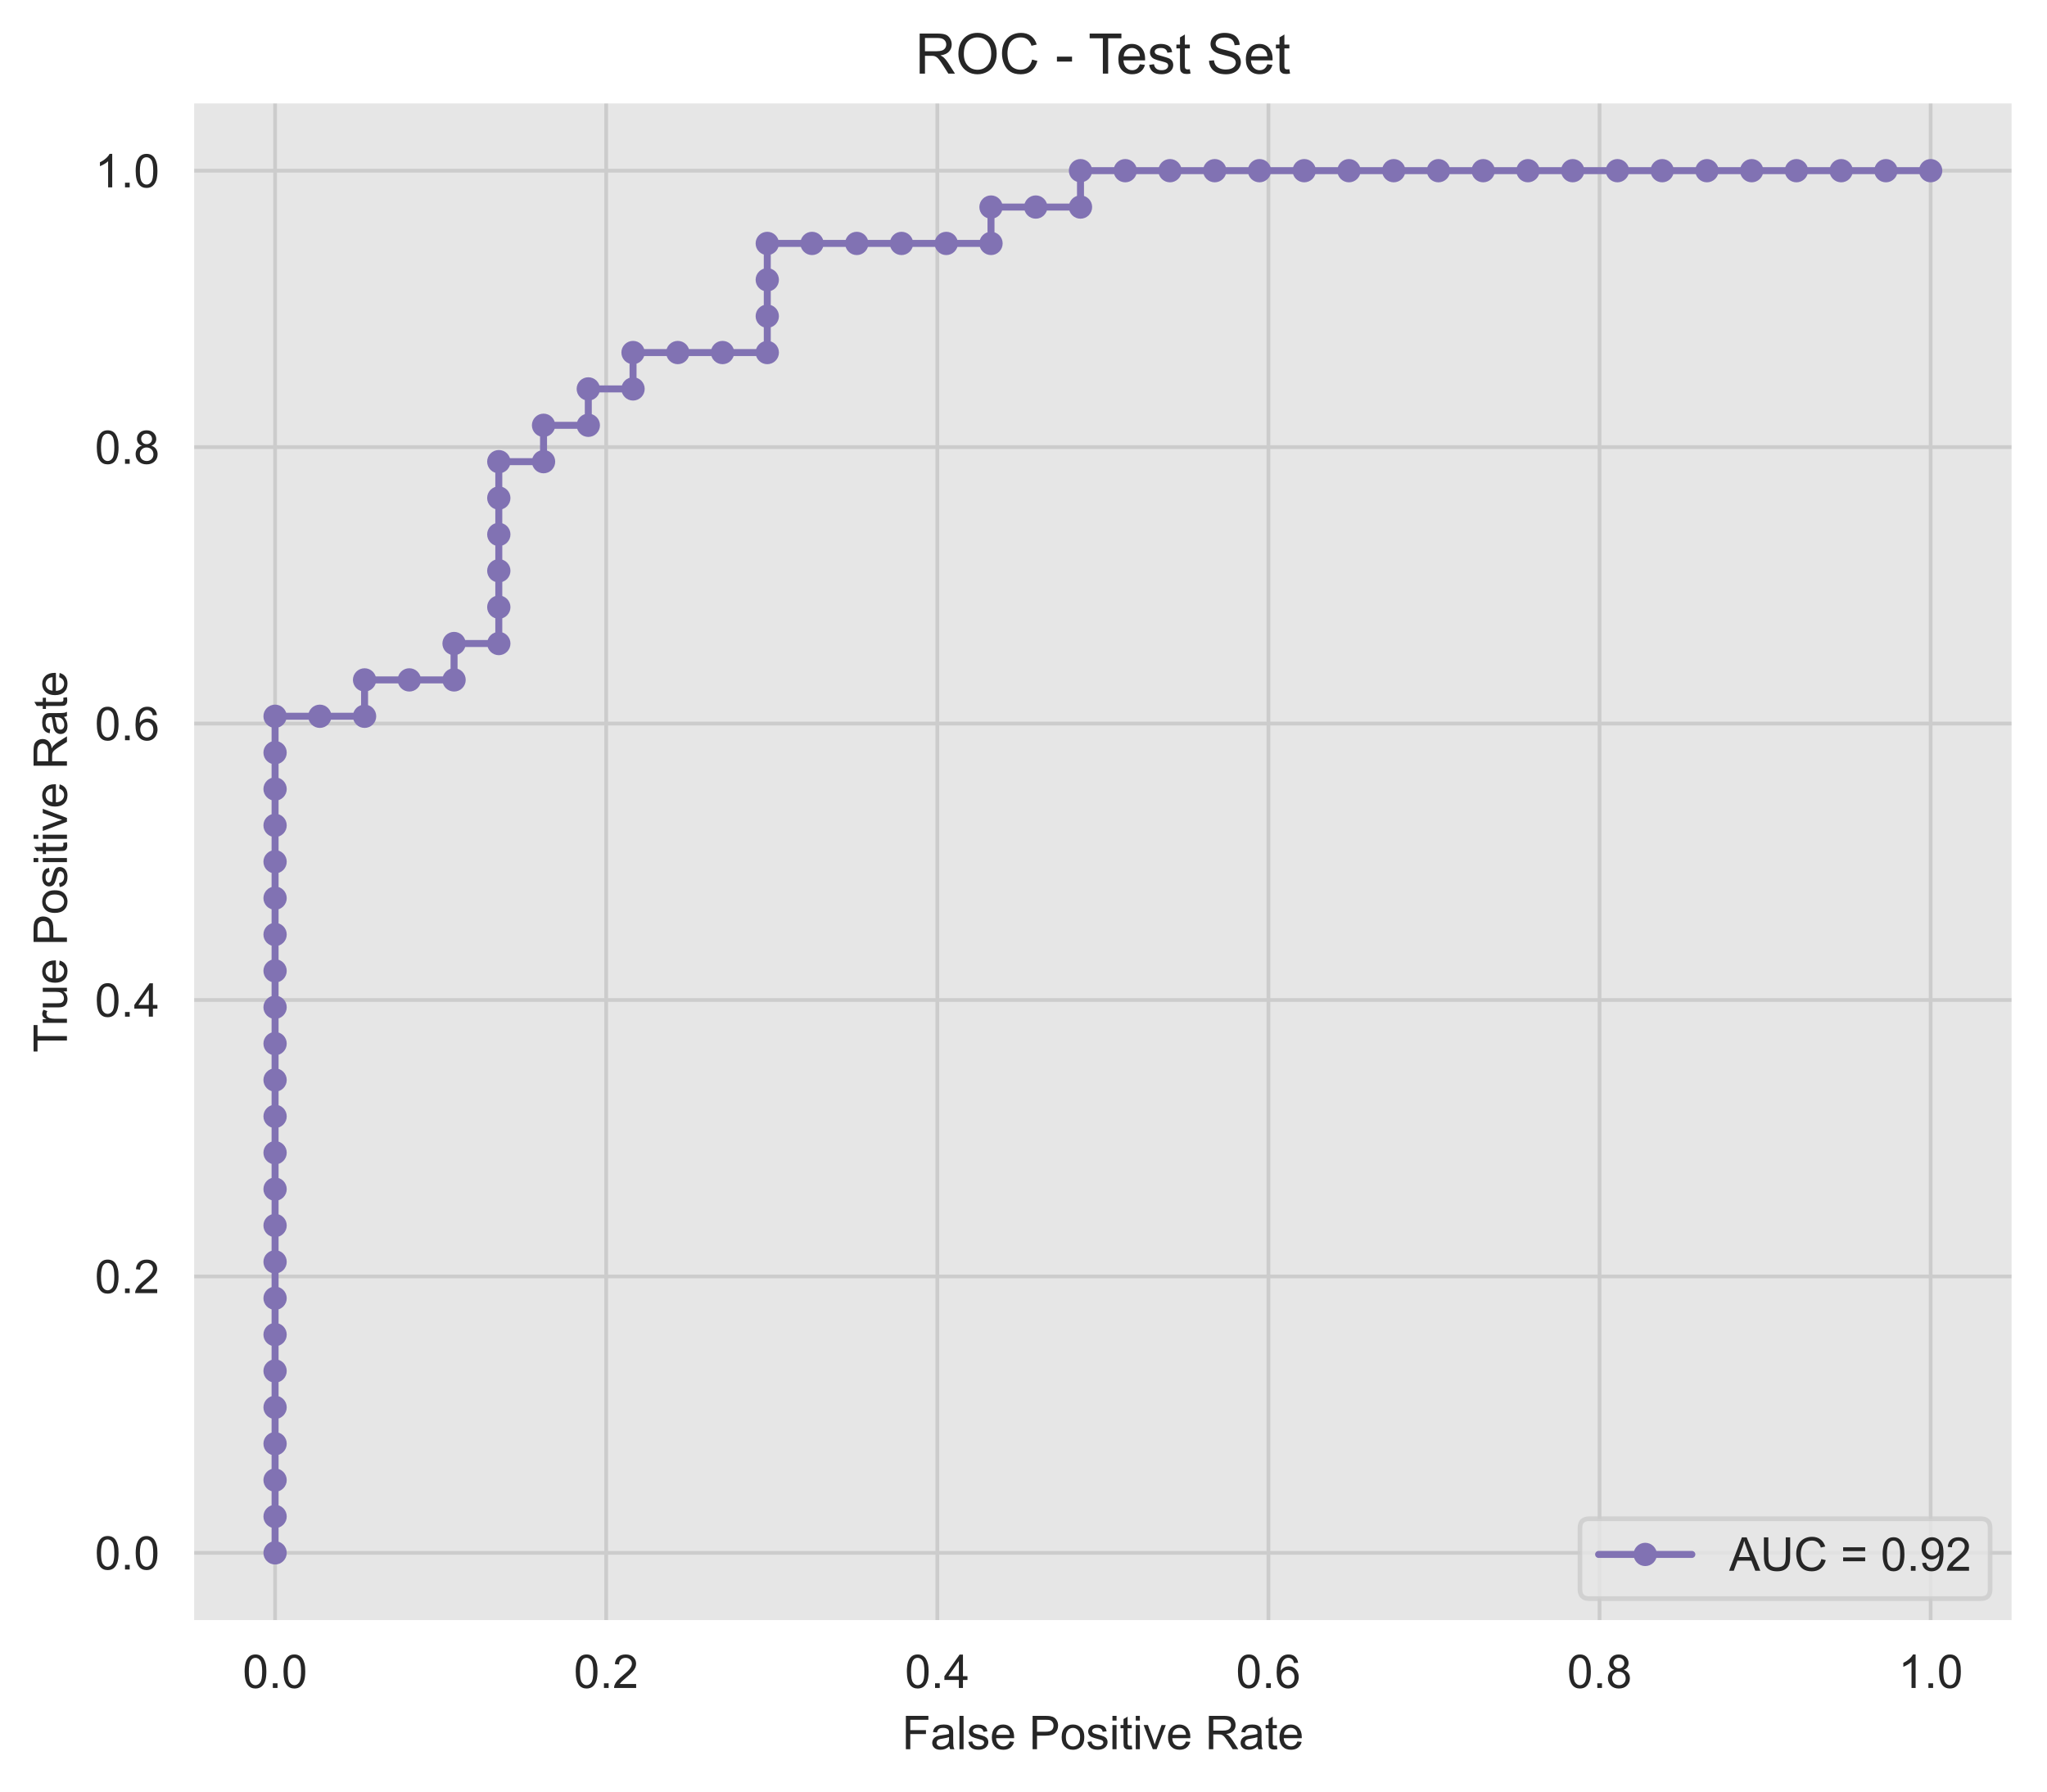<?xml version="1.0" encoding="utf-8" standalone="no"?>
<!DOCTYPE svg PUBLIC "-//W3C//DTD SVG 1.1//EN"
  "http://www.w3.org/Graphics/SVG/1.1/DTD/svg11.dtd">
<!-- Created with matplotlib (https://matplotlib.org/) -->
<svg height="384.44pt" version="1.1" viewBox="0 0 439.045 384.44" width="439.045pt" xmlns="http://www.w3.org/2000/svg" xmlns:xlink="http://www.w3.org/1999/xlink">
 <defs>
  <style type="text/css">*{stroke-linecap:butt;stroke-linejoin:round;}</style>
 </defs>
 <g id="figure_1">
  <g id="patch_1">
   <path d="M 0 384.44 
L 439.045 384.44 
L 439.045 0 
L 0 0 
z
" style="fill:#ffffff;"/>
  </g>
  <g id="axes_1">
   <g id="patch_2">
    <path d="M 41.245 347.949 
L 431.845 347.949 
L 431.845 21.789 
L 41.245 21.789 
z
" style="fill:#e6e6e6;"/>
   </g>
   <g id="matplotlib.axis_1">
    <g id="xtick_1">
     <g id="line2d_1">
      <path clip-path="url(#pf5cf97fb03)" d="M 59 347.949 
L 59 21.789 
" style="fill:none;stroke:#cccccc;stroke-linecap:round;stroke-width:0.8;"/>
     </g>
     <g id="text_1">
      <!-- 0.0 -->
      <g style="fill:#262626;" transform="translate(52.05 362.107)scale(0.1 -0.1)">
       <defs>
        <path d="M 4.156 35.297 
Q 4.156 48 6.766 55.734 
Q 9.375 63.484 14.516 67.672 
Q 19.672 71.875 27.484 71.875 
Q 33.25 71.875 37.594 69.547 
Q 41.938 67.234 44.766 62.859 
Q 47.609 58.5 49.219 52.219 
Q 50.828 45.953 50.828 35.297 
Q 50.828 22.703 48.234 14.969 
Q 45.656 7.234 40.5 3 
Q 35.359 -1.219 27.484 -1.219 
Q 17.141 -1.219 11.234 6.203 
Q 4.156 15.141 4.156 35.297 
z
M 13.188 35.297 
Q 13.188 17.672 17.312 11.828 
Q 21.438 6 27.484 6 
Q 33.547 6 37.672 11.859 
Q 41.797 17.719 41.797 35.297 
Q 41.797 52.984 37.672 58.781 
Q 33.547 64.594 27.391 64.594 
Q 21.344 64.594 17.719 59.469 
Q 13.188 52.938 13.188 35.297 
z
" id="ArialMT-48"/>
        <path d="M 9.078 0 
L 9.078 10.016 
L 19.094 10.016 
L 19.094 0 
z
" id="ArialMT-46"/>
       </defs>
       <use xlink:href="#ArialMT-48"/>
       <use x="55.615" xlink:href="#ArialMT-46"/>
       <use x="83.398" xlink:href="#ArialMT-48"/>
      </g>
     </g>
    </g>
    <g id="xtick_2">
     <g id="line2d_2">
      <path clip-path="url(#pf5cf97fb03)" d="M 130.018 347.949 
L 130.018 21.789 
" style="fill:none;stroke:#cccccc;stroke-linecap:round;stroke-width:0.8;"/>
     </g>
     <g id="text_2">
      <!-- 0.2 -->
      <g style="fill:#262626;" transform="translate(123.068 362.107)scale(0.1 -0.1)">
       <defs>
        <path d="M 50.344 8.453 
L 50.344 0 
L 3.031 0 
Q 2.938 3.172 4.047 6.109 
Q 5.859 10.938 9.828 15.625 
Q 13.812 20.312 21.344 26.469 
Q 33.016 36.031 37.109 41.625 
Q 41.219 47.219 41.219 52.203 
Q 41.219 57.422 37.469 61 
Q 33.734 64.594 27.734 64.594 
Q 21.391 64.594 17.578 60.781 
Q 13.766 56.984 13.719 50.25 
L 4.688 51.172 
Q 5.609 61.281 11.656 66.578 
Q 17.719 71.875 27.938 71.875 
Q 38.234 71.875 44.234 66.156 
Q 50.25 60.453 50.25 52 
Q 50.25 47.703 48.484 43.547 
Q 46.734 39.406 42.656 34.812 
Q 38.578 30.219 29.109 22.219 
Q 21.188 15.578 18.938 13.203 
Q 16.703 10.844 15.234 8.453 
z
" id="ArialMT-50"/>
       </defs>
       <use xlink:href="#ArialMT-48"/>
       <use x="55.615" xlink:href="#ArialMT-46"/>
       <use x="83.398" xlink:href="#ArialMT-50"/>
      </g>
     </g>
    </g>
    <g id="xtick_3">
     <g id="line2d_3">
      <path clip-path="url(#pf5cf97fb03)" d="M 201.036 347.949 
L 201.036 21.789 
" style="fill:none;stroke:#cccccc;stroke-linecap:round;stroke-width:0.8;"/>
     </g>
     <g id="text_3">
      <!-- 0.4 -->
      <g style="fill:#262626;" transform="translate(194.086 362.107)scale(0.1 -0.1)">
       <defs>
        <path d="M 32.328 0 
L 32.328 17.141 
L 1.266 17.141 
L 1.266 25.203 
L 33.938 71.578 
L 41.109 71.578 
L 41.109 25.203 
L 50.781 25.203 
L 50.781 17.141 
L 41.109 17.141 
L 41.109 0 
z
M 32.328 25.203 
L 32.328 57.469 
L 9.906 25.203 
z
" id="ArialMT-52"/>
       </defs>
       <use xlink:href="#ArialMT-48"/>
       <use x="55.615" xlink:href="#ArialMT-46"/>
       <use x="83.398" xlink:href="#ArialMT-52"/>
      </g>
     </g>
    </g>
    <g id="xtick_4">
     <g id="line2d_4">
      <path clip-path="url(#pf5cf97fb03)" d="M 272.054 347.949 
L 272.054 21.789 
" style="fill:none;stroke:#cccccc;stroke-linecap:round;stroke-width:0.8;"/>
     </g>
     <g id="text_4">
      <!-- 0.6 -->
      <g style="fill:#262626;" transform="translate(265.104 362.107)scale(0.1 -0.1)">
       <defs>
        <path d="M 49.75 54.047 
L 41.016 53.375 
Q 39.844 58.547 37.703 60.891 
Q 34.125 64.656 28.906 64.656 
Q 24.703 64.656 21.531 62.312 
Q 17.391 59.281 14.984 53.469 
Q 12.594 47.656 12.5 36.922 
Q 15.672 41.75 20.266 44.094 
Q 24.859 46.438 29.891 46.438 
Q 38.672 46.438 44.844 39.969 
Q 51.031 33.5 51.031 23.25 
Q 51.031 16.5 48.125 10.719 
Q 45.219 4.938 40.141 1.859 
Q 35.062 -1.219 28.609 -1.219 
Q 17.625 -1.219 10.688 6.859 
Q 3.766 14.938 3.766 33.5 
Q 3.766 54.25 11.422 63.672 
Q 18.109 71.875 29.438 71.875 
Q 37.891 71.875 43.281 67.141 
Q 48.688 62.406 49.75 54.047 
z
M 13.875 23.188 
Q 13.875 18.656 15.797 14.5 
Q 17.719 10.359 21.188 8.172 
Q 24.656 6 28.469 6 
Q 34.031 6 38.031 10.484 
Q 42.047 14.984 42.047 22.703 
Q 42.047 30.125 38.078 34.391 
Q 34.125 38.672 28.125 38.672 
Q 22.172 38.672 18.016 34.391 
Q 13.875 30.125 13.875 23.188 
z
" id="ArialMT-54"/>
       </defs>
       <use xlink:href="#ArialMT-48"/>
       <use x="55.615" xlink:href="#ArialMT-46"/>
       <use x="83.398" xlink:href="#ArialMT-54"/>
      </g>
     </g>
    </g>
    <g id="xtick_5">
     <g id="line2d_5">
      <path clip-path="url(#pf5cf97fb03)" d="M 343.073 347.949 
L 343.073 21.789 
" style="fill:none;stroke:#cccccc;stroke-linecap:round;stroke-width:0.8;"/>
     </g>
     <g id="text_5">
      <!-- 0.8 -->
      <g style="fill:#262626;" transform="translate(336.123 362.107)scale(0.1 -0.1)">
       <defs>
        <path d="M 17.672 38.812 
Q 12.203 40.828 9.562 44.531 
Q 6.938 48.25 6.938 53.422 
Q 6.938 61.234 12.547 66.547 
Q 18.172 71.875 27.484 71.875 
Q 36.859 71.875 42.578 66.422 
Q 48.297 60.984 48.297 53.172 
Q 48.297 48.188 45.672 44.5 
Q 43.062 40.828 37.75 38.812 
Q 44.344 36.672 47.781 31.875 
Q 51.219 27.094 51.219 20.453 
Q 51.219 11.281 44.719 5.031 
Q 38.234 -1.219 27.641 -1.219 
Q 17.047 -1.219 10.547 5.047 
Q 4.047 11.328 4.047 20.703 
Q 4.047 27.688 7.594 32.391 
Q 11.141 37.109 17.672 38.812 
z
M 15.922 53.719 
Q 15.922 48.641 19.188 45.406 
Q 22.469 42.188 27.688 42.188 
Q 32.766 42.188 36.016 45.375 
Q 39.266 48.578 39.266 53.219 
Q 39.266 58.062 35.906 61.359 
Q 32.562 64.656 27.594 64.656 
Q 22.562 64.656 19.234 61.422 
Q 15.922 58.203 15.922 53.719 
z
M 13.094 20.656 
Q 13.094 16.891 14.875 13.375 
Q 16.656 9.859 20.172 7.922 
Q 23.688 6 27.734 6 
Q 34.031 6 38.125 10.047 
Q 42.234 14.109 42.234 20.359 
Q 42.234 26.703 38.016 30.859 
Q 33.797 35.016 27.438 35.016 
Q 21.234 35.016 17.156 30.906 
Q 13.094 26.812 13.094 20.656 
z
" id="ArialMT-56"/>
       </defs>
       <use xlink:href="#ArialMT-48"/>
       <use x="55.615" xlink:href="#ArialMT-46"/>
       <use x="83.398" xlink:href="#ArialMT-56"/>
      </g>
     </g>
    </g>
    <g id="xtick_6">
     <g id="line2d_6">
      <path clip-path="url(#pf5cf97fb03)" d="M 414.091 347.949 
L 414.091 21.789 
" style="fill:none;stroke:#cccccc;stroke-linecap:round;stroke-width:0.8;"/>
     </g>
     <g id="text_6">
      <!-- 1.0 -->
      <g style="fill:#262626;" transform="translate(407.141 362.107)scale(0.1 -0.1)">
       <defs>
        <path d="M 37.25 0 
L 28.469 0 
L 28.469 56 
Q 25.297 52.984 20.141 49.953 
Q 14.984 46.922 10.891 45.406 
L 10.891 53.906 
Q 18.266 57.375 23.781 62.297 
Q 29.297 67.234 31.594 71.875 
L 37.25 71.875 
z
" id="ArialMT-49"/>
       </defs>
       <use xlink:href="#ArialMT-49"/>
       <use x="55.615" xlink:href="#ArialMT-46"/>
       <use x="83.398" xlink:href="#ArialMT-48"/>
      </g>
     </g>
    </g>
    <g id="text_7">
     <!-- False Positive Rate -->
     <g style="fill:#262626;" transform="translate(193.473 375.252)scale(0.1 -0.1)">
      <defs>
       <path d="M 8.203 0 
L 8.203 71.578 
L 56.5 71.578 
L 56.5 63.141 
L 17.672 63.141 
L 17.672 40.969 
L 51.266 40.969 
L 51.266 32.516 
L 17.672 32.516 
L 17.672 0 
z
" id="ArialMT-70"/>
       <path d="M 40.438 6.391 
Q 35.547 2.25 31.031 0.531 
Q 26.516 -1.172 21.344 -1.172 
Q 12.797 -1.172 8.203 3 
Q 3.609 7.172 3.609 13.672 
Q 3.609 17.484 5.344 20.625 
Q 7.078 23.781 9.891 25.688 
Q 12.703 27.594 16.219 28.562 
Q 18.797 29.25 24.031 29.891 
Q 34.672 31.156 39.703 32.906 
Q 39.75 34.719 39.75 35.203 
Q 39.75 40.578 37.25 42.781 
Q 33.891 45.75 27.25 45.75 
Q 21.047 45.75 18.094 43.578 
Q 15.141 41.406 13.719 35.891 
L 5.125 37.062 
Q 6.297 42.578 8.984 45.969 
Q 11.672 49.359 16.75 51.188 
Q 21.828 53.031 28.516 53.031 
Q 35.156 53.031 39.297 51.469 
Q 43.453 49.906 45.406 47.531 
Q 47.359 45.172 48.141 41.547 
Q 48.578 39.312 48.578 33.453 
L 48.578 21.734 
Q 48.578 9.469 49.141 6.219 
Q 49.703 2.984 51.375 0 
L 42.188 0 
Q 40.828 2.734 40.438 6.391 
z
M 39.703 26.031 
Q 34.906 24.078 25.344 22.703 
Q 19.922 21.922 17.672 20.938 
Q 15.438 19.969 14.203 18.094 
Q 12.984 16.219 12.984 13.922 
Q 12.984 10.406 15.641 8.062 
Q 18.312 5.719 23.438 5.719 
Q 28.516 5.719 32.469 7.938 
Q 36.422 10.156 38.281 14.016 
Q 39.703 17 39.703 22.797 
z
" id="ArialMT-97"/>
       <path d="M 6.391 0 
L 6.391 71.578 
L 15.188 71.578 
L 15.188 0 
z
" id="ArialMT-108"/>
       <path d="M 3.078 15.484 
L 11.766 16.844 
Q 12.5 11.625 15.844 8.844 
Q 19.188 6.062 25.203 6.062 
Q 31.25 6.062 34.172 8.516 
Q 37.109 10.984 37.109 14.312 
Q 37.109 17.281 34.516 19 
Q 32.719 20.172 25.531 21.969 
Q 15.875 24.422 12.141 26.203 
Q 8.406 27.984 6.469 31.125 
Q 4.547 34.281 4.547 38.094 
Q 4.547 41.547 6.125 44.5 
Q 7.719 47.469 10.453 49.422 
Q 12.5 50.922 16.031 51.969 
Q 19.578 53.031 23.641 53.031 
Q 29.734 53.031 34.344 51.266 
Q 38.969 49.516 41.156 46.5 
Q 43.359 43.5 44.188 38.484 
L 35.594 37.312 
Q 35.016 41.312 32.203 43.547 
Q 29.391 45.797 24.266 45.797 
Q 18.219 45.797 15.625 43.797 
Q 13.031 41.797 13.031 39.109 
Q 13.031 37.406 14.109 36.031 
Q 15.188 34.625 17.484 33.688 
Q 18.797 33.203 25.25 31.453 
Q 34.578 28.953 38.25 27.359 
Q 41.938 25.781 44.031 22.75 
Q 46.141 19.734 46.141 15.234 
Q 46.141 10.844 43.578 6.953 
Q 41.016 3.078 36.172 0.953 
Q 31.344 -1.172 25.25 -1.172 
Q 15.141 -1.172 9.844 3.031 
Q 4.547 7.234 3.078 15.484 
z
" id="ArialMT-115"/>
       <path d="M 42.094 16.703 
L 51.172 15.578 
Q 49.031 7.625 43.219 3.219 
Q 37.406 -1.172 28.375 -1.172 
Q 17 -1.172 10.328 5.828 
Q 3.656 12.844 3.656 25.484 
Q 3.656 38.578 10.391 45.797 
Q 17.141 53.031 27.875 53.031 
Q 38.281 53.031 44.875 45.953 
Q 51.469 38.875 51.469 26.031 
Q 51.469 25.25 51.422 23.688 
L 12.75 23.688 
Q 13.234 15.141 17.578 10.594 
Q 21.922 6.062 28.422 6.062 
Q 33.25 6.062 36.672 8.594 
Q 40.094 11.141 42.094 16.703 
z
M 13.234 30.906 
L 42.188 30.906 
Q 41.609 37.453 38.875 40.719 
Q 34.672 45.797 27.984 45.797 
Q 21.922 45.797 17.797 41.75 
Q 13.672 37.703 13.234 30.906 
z
" id="ArialMT-101"/>
       <path id="ArialMT-32"/>
       <path d="M 7.719 0 
L 7.719 71.578 
L 34.719 71.578 
Q 41.844 71.578 45.609 70.906 
Q 50.875 70.016 54.438 67.547 
Q 58.016 65.094 60.188 60.641 
Q 62.359 56.203 62.359 50.875 
Q 62.359 41.75 56.547 35.422 
Q 50.734 29.109 35.547 29.109 
L 17.188 29.109 
L 17.188 0 
z
M 17.188 37.547 
L 35.688 37.547 
Q 44.875 37.547 48.734 40.969 
Q 52.594 44.391 52.594 50.594 
Q 52.594 55.078 50.312 58.266 
Q 48.047 61.469 44.344 62.5 
Q 41.938 63.141 35.5 63.141 
L 17.188 63.141 
z
" id="ArialMT-80"/>
       <path d="M 3.328 25.922 
Q 3.328 40.328 11.328 47.266 
Q 18.016 53.031 27.641 53.031 
Q 38.328 53.031 45.109 46.016 
Q 51.906 39.016 51.906 26.656 
Q 51.906 16.656 48.906 10.906 
Q 45.906 5.172 40.156 2 
Q 34.422 -1.172 27.641 -1.172 
Q 16.75 -1.172 10.031 5.812 
Q 3.328 12.797 3.328 25.922 
z
M 12.359 25.922 
Q 12.359 15.969 16.703 11.016 
Q 21.047 6.062 27.641 6.062 
Q 34.188 6.062 38.531 11.031 
Q 42.875 16.016 42.875 26.219 
Q 42.875 35.844 38.5 40.797 
Q 34.125 45.75 27.641 45.75 
Q 21.047 45.75 16.703 40.812 
Q 12.359 35.891 12.359 25.922 
z
" id="ArialMT-111"/>
       <path d="M 6.641 61.469 
L 6.641 71.578 
L 15.438 71.578 
L 15.438 61.469 
z
M 6.641 0 
L 6.641 51.859 
L 15.438 51.859 
L 15.438 0 
z
" id="ArialMT-105"/>
       <path d="M 25.781 7.859 
L 27.047 0.094 
Q 23.344 -0.688 20.406 -0.688 
Q 15.625 -0.688 12.984 0.828 
Q 10.359 2.344 9.281 4.812 
Q 8.203 7.281 8.203 15.188 
L 8.203 45.016 
L 1.766 45.016 
L 1.766 51.859 
L 8.203 51.859 
L 8.203 64.703 
L 16.938 69.969 
L 16.938 51.859 
L 25.781 51.859 
L 25.781 45.016 
L 16.938 45.016 
L 16.938 14.703 
Q 16.938 10.938 17.406 9.859 
Q 17.875 8.797 18.922 8.156 
Q 19.969 7.516 21.922 7.516 
Q 23.391 7.516 25.781 7.859 
z
" id="ArialMT-116"/>
       <path d="M 21 0 
L 1.266 51.859 
L 10.547 51.859 
L 21.688 20.797 
Q 23.484 15.766 25 10.359 
Q 26.172 14.453 28.266 20.219 
L 39.797 51.859 
L 48.828 51.859 
L 29.203 0 
z
" id="ArialMT-118"/>
       <path d="M 7.859 0 
L 7.859 71.578 
L 39.594 71.578 
Q 49.172 71.578 54.141 69.641 
Q 59.125 67.719 62.109 62.828 
Q 65.094 57.953 65.094 52.047 
Q 65.094 44.438 60.156 39.203 
Q 55.219 33.984 44.922 32.562 
Q 48.688 30.766 50.641 29 
Q 54.781 25.203 58.5 19.484 
L 70.953 0 
L 59.031 0 
L 49.562 14.891 
Q 45.406 21.344 42.719 24.75 
Q 40.047 28.172 37.922 29.531 
Q 35.797 30.906 33.594 31.453 
Q 31.984 31.781 28.328 31.781 
L 17.328 31.781 
L 17.328 0 
z
M 17.328 39.984 
L 37.703 39.984 
Q 44.188 39.984 47.844 41.328 
Q 51.516 42.672 53.422 45.625 
Q 55.328 48.578 55.328 52.047 
Q 55.328 57.125 51.641 60.391 
Q 47.953 63.672 39.984 63.672 
L 17.328 63.672 
z
" id="ArialMT-82"/>
      </defs>
      <use xlink:href="#ArialMT-70"/>
      <use x="61.084" xlink:href="#ArialMT-97"/>
      <use x="116.699" xlink:href="#ArialMT-108"/>
      <use x="138.916" xlink:href="#ArialMT-115"/>
      <use x="188.916" xlink:href="#ArialMT-101"/>
      <use x="244.531" xlink:href="#ArialMT-32"/>
      <use x="272.314" xlink:href="#ArialMT-80"/>
      <use x="339.014" xlink:href="#ArialMT-111"/>
      <use x="394.629" xlink:href="#ArialMT-115"/>
      <use x="444.629" xlink:href="#ArialMT-105"/>
      <use x="466.846" xlink:href="#ArialMT-116"/>
      <use x="494.629" xlink:href="#ArialMT-105"/>
      <use x="516.846" xlink:href="#ArialMT-118"/>
      <use x="566.846" xlink:href="#ArialMT-101"/>
      <use x="622.461" xlink:href="#ArialMT-32"/>
      <use x="650.244" xlink:href="#ArialMT-82"/>
      <use x="722.461" xlink:href="#ArialMT-97"/>
      <use x="778.076" xlink:href="#ArialMT-116"/>
      <use x="805.859" xlink:href="#ArialMT-101"/>
     </g>
    </g>
   </g>
   <g id="matplotlib.axis_2">
    <g id="ytick_1">
     <g id="line2d_7">
      <path clip-path="url(#pf5cf97fb03)" d="M 41.245 333.124 
L 431.845 333.124 
" style="fill:none;stroke:#cccccc;stroke-linecap:round;stroke-width:0.8;"/>
     </g>
     <g id="text_8">
      <!-- 0.0 -->
      <g style="fill:#262626;" transform="translate(20.345 336.703)scale(0.1 -0.1)">
       <use xlink:href="#ArialMT-48"/>
       <use x="55.615" xlink:href="#ArialMT-46"/>
       <use x="83.398" xlink:href="#ArialMT-48"/>
      </g>
     </g>
    </g>
    <g id="ytick_2">
     <g id="line2d_8">
      <path clip-path="url(#pf5cf97fb03)" d="M 41.245 273.822 
L 431.845 273.822 
" style="fill:none;stroke:#cccccc;stroke-linecap:round;stroke-width:0.8;"/>
     </g>
     <g id="text_9">
      <!-- 0.2 -->
      <g style="fill:#262626;" transform="translate(20.345 277.401)scale(0.1 -0.1)">
       <use xlink:href="#ArialMT-48"/>
       <use x="55.615" xlink:href="#ArialMT-46"/>
       <use x="83.398" xlink:href="#ArialMT-50"/>
      </g>
     </g>
    </g>
    <g id="ytick_3">
     <g id="line2d_9">
      <path clip-path="url(#pf5cf97fb03)" d="M 41.245 214.52 
L 431.845 214.52 
" style="fill:none;stroke:#cccccc;stroke-linecap:round;stroke-width:0.8;"/>
     </g>
     <g id="text_10">
      <!-- 0.4 -->
      <g style="fill:#262626;" transform="translate(20.345 218.099)scale(0.1 -0.1)">
       <use xlink:href="#ArialMT-48"/>
       <use x="55.615" xlink:href="#ArialMT-46"/>
       <use x="83.398" xlink:href="#ArialMT-52"/>
      </g>
     </g>
    </g>
    <g id="ytick_4">
     <g id="line2d_10">
      <path clip-path="url(#pf5cf97fb03)" d="M 41.245 155.218 
L 431.845 155.218 
" style="fill:none;stroke:#cccccc;stroke-linecap:round;stroke-width:0.8;"/>
     </g>
     <g id="text_11">
      <!-- 0.6 -->
      <g style="fill:#262626;" transform="translate(20.345 158.797)scale(0.1 -0.1)">
       <use xlink:href="#ArialMT-48"/>
       <use x="55.615" xlink:href="#ArialMT-46"/>
       <use x="83.398" xlink:href="#ArialMT-54"/>
      </g>
     </g>
    </g>
    <g id="ytick_5">
     <g id="line2d_11">
      <path clip-path="url(#pf5cf97fb03)" d="M 41.245 95.917 
L 431.845 95.917 
" style="fill:none;stroke:#cccccc;stroke-linecap:round;stroke-width:0.8;"/>
     </g>
     <g id="text_12">
      <!-- 0.8 -->
      <g style="fill:#262626;" transform="translate(20.345 99.496)scale(0.1 -0.1)">
       <use xlink:href="#ArialMT-48"/>
       <use x="55.615" xlink:href="#ArialMT-46"/>
       <use x="83.398" xlink:href="#ArialMT-56"/>
      </g>
     </g>
    </g>
    <g id="ytick_6">
     <g id="line2d_12">
      <path clip-path="url(#pf5cf97fb03)" d="M 41.245 36.615 
L 431.845 36.615 
" style="fill:none;stroke:#cccccc;stroke-linecap:round;stroke-width:0.8;"/>
     </g>
     <g id="text_13">
      <!-- 1.0 -->
      <g style="fill:#262626;" transform="translate(20.345 40.194)scale(0.1 -0.1)">
       <use xlink:href="#ArialMT-49"/>
       <use x="55.615" xlink:href="#ArialMT-46"/>
       <use x="83.398" xlink:href="#ArialMT-48"/>
      </g>
     </g>
    </g>
    <g id="text_14">
     <!-- True Positive Rate -->
     <g style="fill:#262626;" transform="translate(14.358 225.808)rotate(-90)scale(0.1 -0.1)">
      <defs>
       <path d="M 25.922 0 
L 25.922 63.141 
L 2.344 63.141 
L 2.344 71.578 
L 59.078 71.578 
L 59.078 63.141 
L 35.406 63.141 
L 35.406 0 
z
" id="ArialMT-84"/>
       <path d="M 6.5 0 
L 6.5 51.859 
L 14.406 51.859 
L 14.406 44 
Q 17.438 49.516 20 51.266 
Q 22.562 53.031 25.641 53.031 
Q 30.078 53.031 34.672 50.203 
L 31.641 42.047 
Q 28.422 43.953 25.203 43.953 
Q 22.312 43.953 20.016 42.219 
Q 17.719 40.484 16.75 37.406 
Q 15.281 32.719 15.281 27.156 
L 15.281 0 
z
" id="ArialMT-114"/>
       <path d="M 40.578 0 
L 40.578 7.625 
Q 34.516 -1.172 24.125 -1.172 
Q 19.531 -1.172 15.547 0.578 
Q 11.578 2.344 9.641 5 
Q 7.719 7.672 6.938 11.531 
Q 6.391 14.109 6.391 19.734 
L 6.391 51.859 
L 15.188 51.859 
L 15.188 23.094 
Q 15.188 16.219 15.719 13.812 
Q 16.547 10.359 19.234 8.375 
Q 21.922 6.391 25.875 6.391 
Q 29.828 6.391 33.297 8.422 
Q 36.766 10.453 38.203 13.938 
Q 39.656 17.438 39.656 24.078 
L 39.656 51.859 
L 48.438 51.859 
L 48.438 0 
z
" id="ArialMT-117"/>
      </defs>
      <use xlink:href="#ArialMT-84"/>
      <use x="57.334" xlink:href="#ArialMT-114"/>
      <use x="90.635" xlink:href="#ArialMT-117"/>
      <use x="146.25" xlink:href="#ArialMT-101"/>
      <use x="201.865" xlink:href="#ArialMT-32"/>
      <use x="229.648" xlink:href="#ArialMT-80"/>
      <use x="296.348" xlink:href="#ArialMT-111"/>
      <use x="351.963" xlink:href="#ArialMT-115"/>
      <use x="401.963" xlink:href="#ArialMT-105"/>
      <use x="424.18" xlink:href="#ArialMT-116"/>
      <use x="451.963" xlink:href="#ArialMT-105"/>
      <use x="474.18" xlink:href="#ArialMT-118"/>
      <use x="524.18" xlink:href="#ArialMT-101"/>
      <use x="579.795" xlink:href="#ArialMT-32"/>
      <use x="607.578" xlink:href="#ArialMT-82"/>
      <use x="679.795" xlink:href="#ArialMT-97"/>
      <use x="735.41" xlink:href="#ArialMT-116"/>
      <use x="763.193" xlink:href="#ArialMT-101"/>
     </g>
    </g>
   </g>
   <g id="line2d_13">
    <path clip-path="url(#pf5cf97fb03)" d="M 59 333.124 
L 59 325.321 
L 59 317.518 
L 59 309.715 
L 59 301.912 
L 59 294.11 
L 59 286.307 
L 59 278.504 
L 59 270.701 
L 59 262.898 
L 59 255.095 
L 59 247.292 
L 59 239.489 
L 59 231.687 
L 59 223.884 
L 59 216.081 
L 59 208.278 
L 59 200.475 
L 59 192.672 
L 59 184.869 
L 59 177.067 
L 59 169.264 
L 59 161.461 
L 59 153.658 
L 68.597 153.658 
L 78.194 153.658 
L 78.194 145.855 
L 87.791 145.855 
L 97.388 145.855 
L 97.388 138.052 
L 106.985 138.052 
L 106.985 130.249 
L 106.985 122.446 
L 106.985 114.644 
L 106.985 106.841 
L 106.985 99.038 
L 116.582 99.038 
L 116.582 91.235 
L 126.179 91.235 
L 126.179 83.432 
L 135.776 83.432 
L 135.776 75.629 
L 145.373 75.629 
L 154.97 75.629 
L 164.567 75.629 
L 164.567 67.826 
L 164.567 60.023 
L 164.567 52.221 
L 174.164 52.221 
L 183.762 52.221 
L 193.359 52.221 
L 202.956 52.221 
L 212.553 52.221 
L 212.553 44.418 
L 222.15 44.418 
L 231.747 44.418 
L 231.747 36.615 
L 241.344 36.615 
L 250.941 36.615 
L 260.538 36.615 
L 270.135 36.615 
L 279.732 36.615 
L 289.329 36.615 
L 298.926 36.615 
L 308.523 36.615 
L 318.12 36.615 
L 327.717 36.615 
L 337.314 36.615 
L 346.911 36.615 
L 356.508 36.615 
L 366.106 36.615 
L 375.703 36.615 
L 385.3 36.615 
L 394.897 36.615 
L 404.494 36.615 
L 414.091 36.615 
" style="fill:none;stroke:#8172b3;stroke-linecap:round;stroke-width:1.5;"/>
    <defs>
     <path d="M 0 2 
C 0.53 2 1.039 1.789 1.414 1.414 
C 1.789 1.039 2 0.53 2 0 
C 2 -0.53 1.789 -1.039 1.414 -1.414 
C 1.039 -1.789 0.53 -2 0 -2 
C -0.53 -2 -1.039 -1.789 -1.414 -1.414 
C -1.789 -1.039 -2 -0.53 -2 0 
C -2 0.53 -1.789 1.039 -1.414 1.414 
C -1.039 1.789 -0.53 2 0 2 
z
" id="md4d144275e" style="stroke:#8172b3;"/>
    </defs>
    <g clip-path="url(#pf5cf97fb03)">
     <use style="fill:#8172b3;stroke:#8172b3;" x="59" xlink:href="#md4d144275e" y="333.124"/>
     <use style="fill:#8172b3;stroke:#8172b3;" x="59" xlink:href="#md4d144275e" y="325.321"/>
     <use style="fill:#8172b3;stroke:#8172b3;" x="59" xlink:href="#md4d144275e" y="317.518"/>
     <use style="fill:#8172b3;stroke:#8172b3;" x="59" xlink:href="#md4d144275e" y="309.715"/>
     <use style="fill:#8172b3;stroke:#8172b3;" x="59" xlink:href="#md4d144275e" y="301.912"/>
     <use style="fill:#8172b3;stroke:#8172b3;" x="59" xlink:href="#md4d144275e" y="294.11"/>
     <use style="fill:#8172b3;stroke:#8172b3;" x="59" xlink:href="#md4d144275e" y="286.307"/>
     <use style="fill:#8172b3;stroke:#8172b3;" x="59" xlink:href="#md4d144275e" y="278.504"/>
     <use style="fill:#8172b3;stroke:#8172b3;" x="59" xlink:href="#md4d144275e" y="270.701"/>
     <use style="fill:#8172b3;stroke:#8172b3;" x="59" xlink:href="#md4d144275e" y="262.898"/>
     <use style="fill:#8172b3;stroke:#8172b3;" x="59" xlink:href="#md4d144275e" y="255.095"/>
     <use style="fill:#8172b3;stroke:#8172b3;" x="59" xlink:href="#md4d144275e" y="247.292"/>
     <use style="fill:#8172b3;stroke:#8172b3;" x="59" xlink:href="#md4d144275e" y="239.489"/>
     <use style="fill:#8172b3;stroke:#8172b3;" x="59" xlink:href="#md4d144275e" y="231.687"/>
     <use style="fill:#8172b3;stroke:#8172b3;" x="59" xlink:href="#md4d144275e" y="223.884"/>
     <use style="fill:#8172b3;stroke:#8172b3;" x="59" xlink:href="#md4d144275e" y="216.081"/>
     <use style="fill:#8172b3;stroke:#8172b3;" x="59" xlink:href="#md4d144275e" y="208.278"/>
     <use style="fill:#8172b3;stroke:#8172b3;" x="59" xlink:href="#md4d144275e" y="200.475"/>
     <use style="fill:#8172b3;stroke:#8172b3;" x="59" xlink:href="#md4d144275e" y="192.672"/>
     <use style="fill:#8172b3;stroke:#8172b3;" x="59" xlink:href="#md4d144275e" y="184.869"/>
     <use style="fill:#8172b3;stroke:#8172b3;" x="59" xlink:href="#md4d144275e" y="177.067"/>
     <use style="fill:#8172b3;stroke:#8172b3;" x="59" xlink:href="#md4d144275e" y="169.264"/>
     <use style="fill:#8172b3;stroke:#8172b3;" x="59" xlink:href="#md4d144275e" y="161.461"/>
     <use style="fill:#8172b3;stroke:#8172b3;" x="59" xlink:href="#md4d144275e" y="153.658"/>
     <use style="fill:#8172b3;stroke:#8172b3;" x="68.597" xlink:href="#md4d144275e" y="153.658"/>
     <use style="fill:#8172b3;stroke:#8172b3;" x="78.194" xlink:href="#md4d144275e" y="153.658"/>
     <use style="fill:#8172b3;stroke:#8172b3;" x="78.194" xlink:href="#md4d144275e" y="145.855"/>
     <use style="fill:#8172b3;stroke:#8172b3;" x="87.791" xlink:href="#md4d144275e" y="145.855"/>
     <use style="fill:#8172b3;stroke:#8172b3;" x="97.388" xlink:href="#md4d144275e" y="145.855"/>
     <use style="fill:#8172b3;stroke:#8172b3;" x="97.388" xlink:href="#md4d144275e" y="138.052"/>
     <use style="fill:#8172b3;stroke:#8172b3;" x="106.985" xlink:href="#md4d144275e" y="138.052"/>
     <use style="fill:#8172b3;stroke:#8172b3;" x="106.985" xlink:href="#md4d144275e" y="130.249"/>
     <use style="fill:#8172b3;stroke:#8172b3;" x="106.985" xlink:href="#md4d144275e" y="122.446"/>
     <use style="fill:#8172b3;stroke:#8172b3;" x="106.985" xlink:href="#md4d144275e" y="114.644"/>
     <use style="fill:#8172b3;stroke:#8172b3;" x="106.985" xlink:href="#md4d144275e" y="106.841"/>
     <use style="fill:#8172b3;stroke:#8172b3;" x="106.985" xlink:href="#md4d144275e" y="99.038"/>
     <use style="fill:#8172b3;stroke:#8172b3;" x="116.582" xlink:href="#md4d144275e" y="99.038"/>
     <use style="fill:#8172b3;stroke:#8172b3;" x="116.582" xlink:href="#md4d144275e" y="91.235"/>
     <use style="fill:#8172b3;stroke:#8172b3;" x="126.179" xlink:href="#md4d144275e" y="91.235"/>
     <use style="fill:#8172b3;stroke:#8172b3;" x="126.179" xlink:href="#md4d144275e" y="83.432"/>
     <use style="fill:#8172b3;stroke:#8172b3;" x="135.776" xlink:href="#md4d144275e" y="83.432"/>
     <use style="fill:#8172b3;stroke:#8172b3;" x="135.776" xlink:href="#md4d144275e" y="75.629"/>
     <use style="fill:#8172b3;stroke:#8172b3;" x="145.373" xlink:href="#md4d144275e" y="75.629"/>
     <use style="fill:#8172b3;stroke:#8172b3;" x="154.97" xlink:href="#md4d144275e" y="75.629"/>
     <use style="fill:#8172b3;stroke:#8172b3;" x="164.567" xlink:href="#md4d144275e" y="75.629"/>
     <use style="fill:#8172b3;stroke:#8172b3;" x="164.567" xlink:href="#md4d144275e" y="67.826"/>
     <use style="fill:#8172b3;stroke:#8172b3;" x="164.567" xlink:href="#md4d144275e" y="60.023"/>
     <use style="fill:#8172b3;stroke:#8172b3;" x="164.567" xlink:href="#md4d144275e" y="52.221"/>
     <use style="fill:#8172b3;stroke:#8172b3;" x="174.164" xlink:href="#md4d144275e" y="52.221"/>
     <use style="fill:#8172b3;stroke:#8172b3;" x="183.762" xlink:href="#md4d144275e" y="52.221"/>
     <use style="fill:#8172b3;stroke:#8172b3;" x="193.359" xlink:href="#md4d144275e" y="52.221"/>
     <use style="fill:#8172b3;stroke:#8172b3;" x="202.956" xlink:href="#md4d144275e" y="52.221"/>
     <use style="fill:#8172b3;stroke:#8172b3;" x="212.553" xlink:href="#md4d144275e" y="52.221"/>
     <use style="fill:#8172b3;stroke:#8172b3;" x="212.553" xlink:href="#md4d144275e" y="44.418"/>
     <use style="fill:#8172b3;stroke:#8172b3;" x="222.15" xlink:href="#md4d144275e" y="44.418"/>
     <use style="fill:#8172b3;stroke:#8172b3;" x="231.747" xlink:href="#md4d144275e" y="44.418"/>
     <use style="fill:#8172b3;stroke:#8172b3;" x="231.747" xlink:href="#md4d144275e" y="36.615"/>
     <use style="fill:#8172b3;stroke:#8172b3;" x="241.344" xlink:href="#md4d144275e" y="36.615"/>
     <use style="fill:#8172b3;stroke:#8172b3;" x="250.941" xlink:href="#md4d144275e" y="36.615"/>
     <use style="fill:#8172b3;stroke:#8172b3;" x="260.538" xlink:href="#md4d144275e" y="36.615"/>
     <use style="fill:#8172b3;stroke:#8172b3;" x="270.135" xlink:href="#md4d144275e" y="36.615"/>
     <use style="fill:#8172b3;stroke:#8172b3;" x="279.732" xlink:href="#md4d144275e" y="36.615"/>
     <use style="fill:#8172b3;stroke:#8172b3;" x="289.329" xlink:href="#md4d144275e" y="36.615"/>
     <use style="fill:#8172b3;stroke:#8172b3;" x="298.926" xlink:href="#md4d144275e" y="36.615"/>
     <use style="fill:#8172b3;stroke:#8172b3;" x="308.523" xlink:href="#md4d144275e" y="36.615"/>
     <use style="fill:#8172b3;stroke:#8172b3;" x="318.12" xlink:href="#md4d144275e" y="36.615"/>
     <use style="fill:#8172b3;stroke:#8172b3;" x="327.717" xlink:href="#md4d144275e" y="36.615"/>
     <use style="fill:#8172b3;stroke:#8172b3;" x="337.314" xlink:href="#md4d144275e" y="36.615"/>
     <use style="fill:#8172b3;stroke:#8172b3;" x="346.911" xlink:href="#md4d144275e" y="36.615"/>
     <use style="fill:#8172b3;stroke:#8172b3;" x="356.508" xlink:href="#md4d144275e" y="36.615"/>
     <use style="fill:#8172b3;stroke:#8172b3;" x="366.106" xlink:href="#md4d144275e" y="36.615"/>
     <use style="fill:#8172b3;stroke:#8172b3;" x="375.703" xlink:href="#md4d144275e" y="36.615"/>
     <use style="fill:#8172b3;stroke:#8172b3;" x="385.3" xlink:href="#md4d144275e" y="36.615"/>
     <use style="fill:#8172b3;stroke:#8172b3;" x="394.897" xlink:href="#md4d144275e" y="36.615"/>
     <use style="fill:#8172b3;stroke:#8172b3;" x="404.494" xlink:href="#md4d144275e" y="36.615"/>
     <use style="fill:#8172b3;stroke:#8172b3;" x="414.091" xlink:href="#md4d144275e" y="36.615"/>
    </g>
   </g>
   <g id="patch_3">
    <path d="M 41.245 347.949 
L 41.245 21.789 
" style="fill:none;stroke:#ffffff;stroke-linecap:square;stroke-linejoin:miter;stroke-width:0.8;"/>
   </g>
   <g id="patch_4">
    <path d="M 431.845 347.949 
L 431.845 21.789 
" style="fill:none;stroke:#ffffff;stroke-linecap:square;stroke-linejoin:miter;stroke-width:0.8;"/>
   </g>
   <g id="patch_5">
    <path d="M 41.245 347.949 
L 431.845 347.949 
" style="fill:none;stroke:#ffffff;stroke-linecap:square;stroke-linejoin:miter;stroke-width:0.8;"/>
   </g>
   <g id="patch_6">
    <path d="M 41.245 21.789 
L 431.845 21.789 
" style="fill:none;stroke:#ffffff;stroke-linecap:square;stroke-linejoin:miter;stroke-width:0.8;"/>
   </g>
   <g id="text_15">
    <!-- ROC - Test Set -->
    <g style="fill:#262626;" transform="translate(196.312 15.789)scale(0.12 -0.12)">
     <defs>
      <path d="M 4.828 34.859 
Q 4.828 52.688 14.391 62.766 
Q 23.969 72.859 39.109 72.859 
Q 49.031 72.859 56.984 68.109 
Q 64.938 63.375 69.109 54.906 
Q 73.297 46.438 73.297 35.688 
Q 73.297 24.812 68.891 16.219 
Q 64.5 7.625 56.438 3.203 
Q 48.391 -1.219 39.062 -1.219 
Q 28.953 -1.219 20.984 3.656 
Q 13.031 8.547 8.922 16.984 
Q 4.828 25.438 4.828 34.859 
z
M 14.594 34.719 
Q 14.594 21.781 21.547 14.328 
Q 28.516 6.891 39.016 6.891 
Q 49.703 6.891 56.609 14.406 
Q 63.531 21.922 63.531 35.75 
Q 63.531 44.484 60.578 51 
Q 57.625 57.516 51.922 61.109 
Q 46.234 64.703 39.156 64.703 
Q 29.109 64.703 21.844 57.781 
Q 14.594 50.875 14.594 34.719 
z
" id="ArialMT-79"/>
      <path d="M 58.797 25.094 
L 68.266 22.703 
Q 65.281 11.031 57.547 4.906 
Q 49.812 -1.219 38.625 -1.219 
Q 27.047 -1.219 19.797 3.484 
Q 12.547 8.203 8.766 17.141 
Q 4.984 26.078 4.984 36.328 
Q 4.984 47.516 9.25 55.828 
Q 13.531 64.156 21.406 68.469 
Q 29.297 72.797 38.766 72.797 
Q 49.516 72.797 56.828 67.328 
Q 64.156 61.859 67.047 51.953 
L 57.719 49.75 
Q 55.219 57.562 50.484 61.125 
Q 45.75 64.703 38.578 64.703 
Q 30.328 64.703 24.781 60.734 
Q 19.234 56.781 16.984 50.109 
Q 14.75 43.453 14.75 36.375 
Q 14.75 27.25 17.406 20.438 
Q 20.062 13.625 25.672 10.25 
Q 31.297 6.891 37.844 6.891 
Q 45.797 6.891 51.312 11.469 
Q 56.844 16.062 58.797 25.094 
z
" id="ArialMT-67"/>
      <path d="M 3.172 21.484 
L 3.172 30.328 
L 30.172 30.328 
L 30.172 21.484 
z
" id="ArialMT-45"/>
      <path d="M 4.5 23 
L 13.422 23.781 
Q 14.062 18.406 16.375 14.969 
Q 18.703 11.531 23.578 9.406 
Q 28.469 7.281 34.578 7.281 
Q 39.984 7.281 44.141 8.891 
Q 48.297 10.5 50.312 13.297 
Q 52.344 16.109 52.344 19.438 
Q 52.344 22.797 50.391 25.312 
Q 48.438 27.828 43.953 29.547 
Q 41.062 30.672 31.203 33.031 
Q 21.344 35.406 17.391 37.5 
Q 12.25 40.188 9.734 44.156 
Q 7.234 48.141 7.234 53.078 
Q 7.234 58.5 10.297 63.203 
Q 13.375 67.922 19.281 70.359 
Q 25.203 72.797 32.422 72.797 
Q 40.375 72.797 46.453 70.234 
Q 52.547 67.672 55.812 62.688 
Q 59.078 57.719 59.328 51.422 
L 50.25 50.734 
Q 49.516 57.516 45.281 60.984 
Q 41.062 64.453 32.812 64.453 
Q 24.219 64.453 20.281 61.297 
Q 16.359 58.156 16.359 53.719 
Q 16.359 49.859 19.141 47.359 
Q 21.875 44.875 33.422 42.266 
Q 44.969 39.656 49.266 37.703 
Q 55.516 34.812 58.484 30.391 
Q 61.469 25.984 61.469 20.219 
Q 61.469 14.5 58.203 9.438 
Q 54.938 4.391 48.797 1.578 
Q 42.672 -1.219 35.016 -1.219 
Q 25.297 -1.219 18.719 1.609 
Q 12.156 4.438 8.422 10.125 
Q 4.688 15.828 4.5 23 
z
" id="ArialMT-83"/>
     </defs>
     <use xlink:href="#ArialMT-82"/>
     <use x="72.217" xlink:href="#ArialMT-79"/>
     <use x="150" xlink:href="#ArialMT-67"/>
     <use x="222.217" xlink:href="#ArialMT-32"/>
     <use x="250" xlink:href="#ArialMT-45"/>
     <use x="283.301" xlink:href="#ArialMT-32"/>
     <use x="309.334" xlink:href="#ArialMT-84"/>
     <use x="359.293" xlink:href="#ArialMT-101"/>
     <use x="414.908" xlink:href="#ArialMT-115"/>
     <use x="464.908" xlink:href="#ArialMT-116"/>
     <use x="492.691" xlink:href="#ArialMT-32"/>
     <use x="520.475" xlink:href="#ArialMT-83"/>
     <use x="587.174" xlink:href="#ArialMT-101"/>
     <use x="642.789" xlink:href="#ArialMT-116"/>
    </g>
   </g>
   <g id="legend_1">
    <g id="patch_7">
     <path d="M 340.873 342.949 
L 424.845 342.949 
Q 426.845 342.949 426.845 340.949 
L 426.845 327.804 
Q 426.845 325.804 424.845 325.804 
L 340.873 325.804 
Q 338.873 325.804 338.873 327.804 
L 338.873 340.949 
Q 338.873 342.949 340.873 342.949 
z
" style="fill:#e6e6e6;opacity:0.8;stroke:#cccccc;stroke-linejoin:miter;"/>
    </g>
    <g id="line2d_14">
     <path d="M 342.873 333.462 
L 362.873 333.462 
" style="fill:none;stroke:#8172b3;stroke-linecap:round;stroke-width:1.5;"/>
    </g>
    <g id="line2d_15">
     <g>
      <use style="fill:#8172b3;stroke:#8172b3;" x="352.873" xlink:href="#md4d144275e" y="333.462"/>
     </g>
    </g>
    <g id="text_16">
     <!-- AUC = 0.92 -->
     <g style="fill:#262626;" transform="translate(370.873 336.962)scale(0.1 -0.1)">
      <defs>
       <path d="M -0.141 0 
L 27.344 71.578 
L 37.547 71.578 
L 66.844 0 
L 56.062 0 
L 47.703 21.688 
L 17.781 21.688 
L 9.906 0 
z
M 20.516 29.391 
L 44.781 29.391 
L 37.312 49.219 
Q 33.891 58.25 32.234 64.062 
Q 30.859 57.172 28.375 50.391 
z
" id="ArialMT-65"/>
       <path d="M 54.688 71.578 
L 64.156 71.578 
L 64.156 30.219 
Q 64.156 19.438 61.719 13.078 
Q 59.281 6.734 52.906 2.75 
Q 46.531 -1.219 36.188 -1.219 
Q 26.125 -1.219 19.719 2.25 
Q 13.328 5.719 10.594 12.281 
Q 7.859 18.844 7.859 30.219 
L 7.859 71.578 
L 17.328 71.578 
L 17.328 30.281 
Q 17.328 20.953 19.062 16.531 
Q 20.797 12.109 25.016 9.719 
Q 29.25 7.328 35.359 7.328 
Q 45.797 7.328 50.234 12.062 
Q 54.688 16.797 54.688 30.281 
z
" id="ArialMT-85"/>
       <path d="M 52.828 42.094 
L 5.562 42.094 
L 5.562 50.297 
L 52.828 50.297 
z
M 52.828 20.359 
L 5.562 20.359 
L 5.562 28.562 
L 52.828 28.562 
z
" id="ArialMT-61"/>
       <path d="M 5.469 16.547 
L 13.922 17.328 
Q 14.984 11.375 18.016 8.688 
Q 21.047 6 25.781 6 
Q 29.828 6 32.875 7.859 
Q 35.938 9.719 37.891 12.812 
Q 39.844 15.922 41.156 21.188 
Q 42.484 26.469 42.484 31.938 
Q 42.484 32.516 42.438 33.688 
Q 39.797 29.5 35.234 26.875 
Q 30.672 24.266 25.344 24.266 
Q 16.453 24.266 10.297 30.703 
Q 4.156 37.156 4.156 47.703 
Q 4.156 58.594 10.578 65.234 
Q 17 71.875 26.656 71.875 
Q 33.641 71.875 39.422 68.109 
Q 45.219 64.359 48.219 57.391 
Q 51.219 50.438 51.219 37.25 
Q 51.219 23.531 48.234 15.406 
Q 45.266 7.281 39.375 3.031 
Q 33.5 -1.219 25.594 -1.219 
Q 17.188 -1.219 11.859 3.438 
Q 6.547 8.109 5.469 16.547 
z
M 41.453 48.141 
Q 41.453 55.719 37.422 60.156 
Q 33.406 64.594 27.734 64.594 
Q 21.875 64.594 17.531 59.812 
Q 13.188 55.031 13.188 47.406 
Q 13.188 40.578 17.312 36.297 
Q 21.438 32.031 27.484 32.031 
Q 33.594 32.031 37.516 36.297 
Q 41.453 40.578 41.453 48.141 
z
" id="ArialMT-57"/>
      </defs>
      <use xlink:href="#ArialMT-65"/>
      <use x="66.699" xlink:href="#ArialMT-85"/>
      <use x="138.916" xlink:href="#ArialMT-67"/>
      <use x="211.133" xlink:href="#ArialMT-32"/>
      <use x="238.916" xlink:href="#ArialMT-61"/>
      <use x="297.314" xlink:href="#ArialMT-32"/>
      <use x="325.098" xlink:href="#ArialMT-48"/>
      <use x="380.713" xlink:href="#ArialMT-46"/>
      <use x="408.496" xlink:href="#ArialMT-57"/>
      <use x="464.111" xlink:href="#ArialMT-50"/>
     </g>
    </g>
   </g>
  </g>
 </g>
 <defs>
  <clipPath id="pf5cf97fb03">
   <rect height="326.16" width="390.6" x="41.245" y="21.789"/>
  </clipPath>
 </defs>
</svg>
